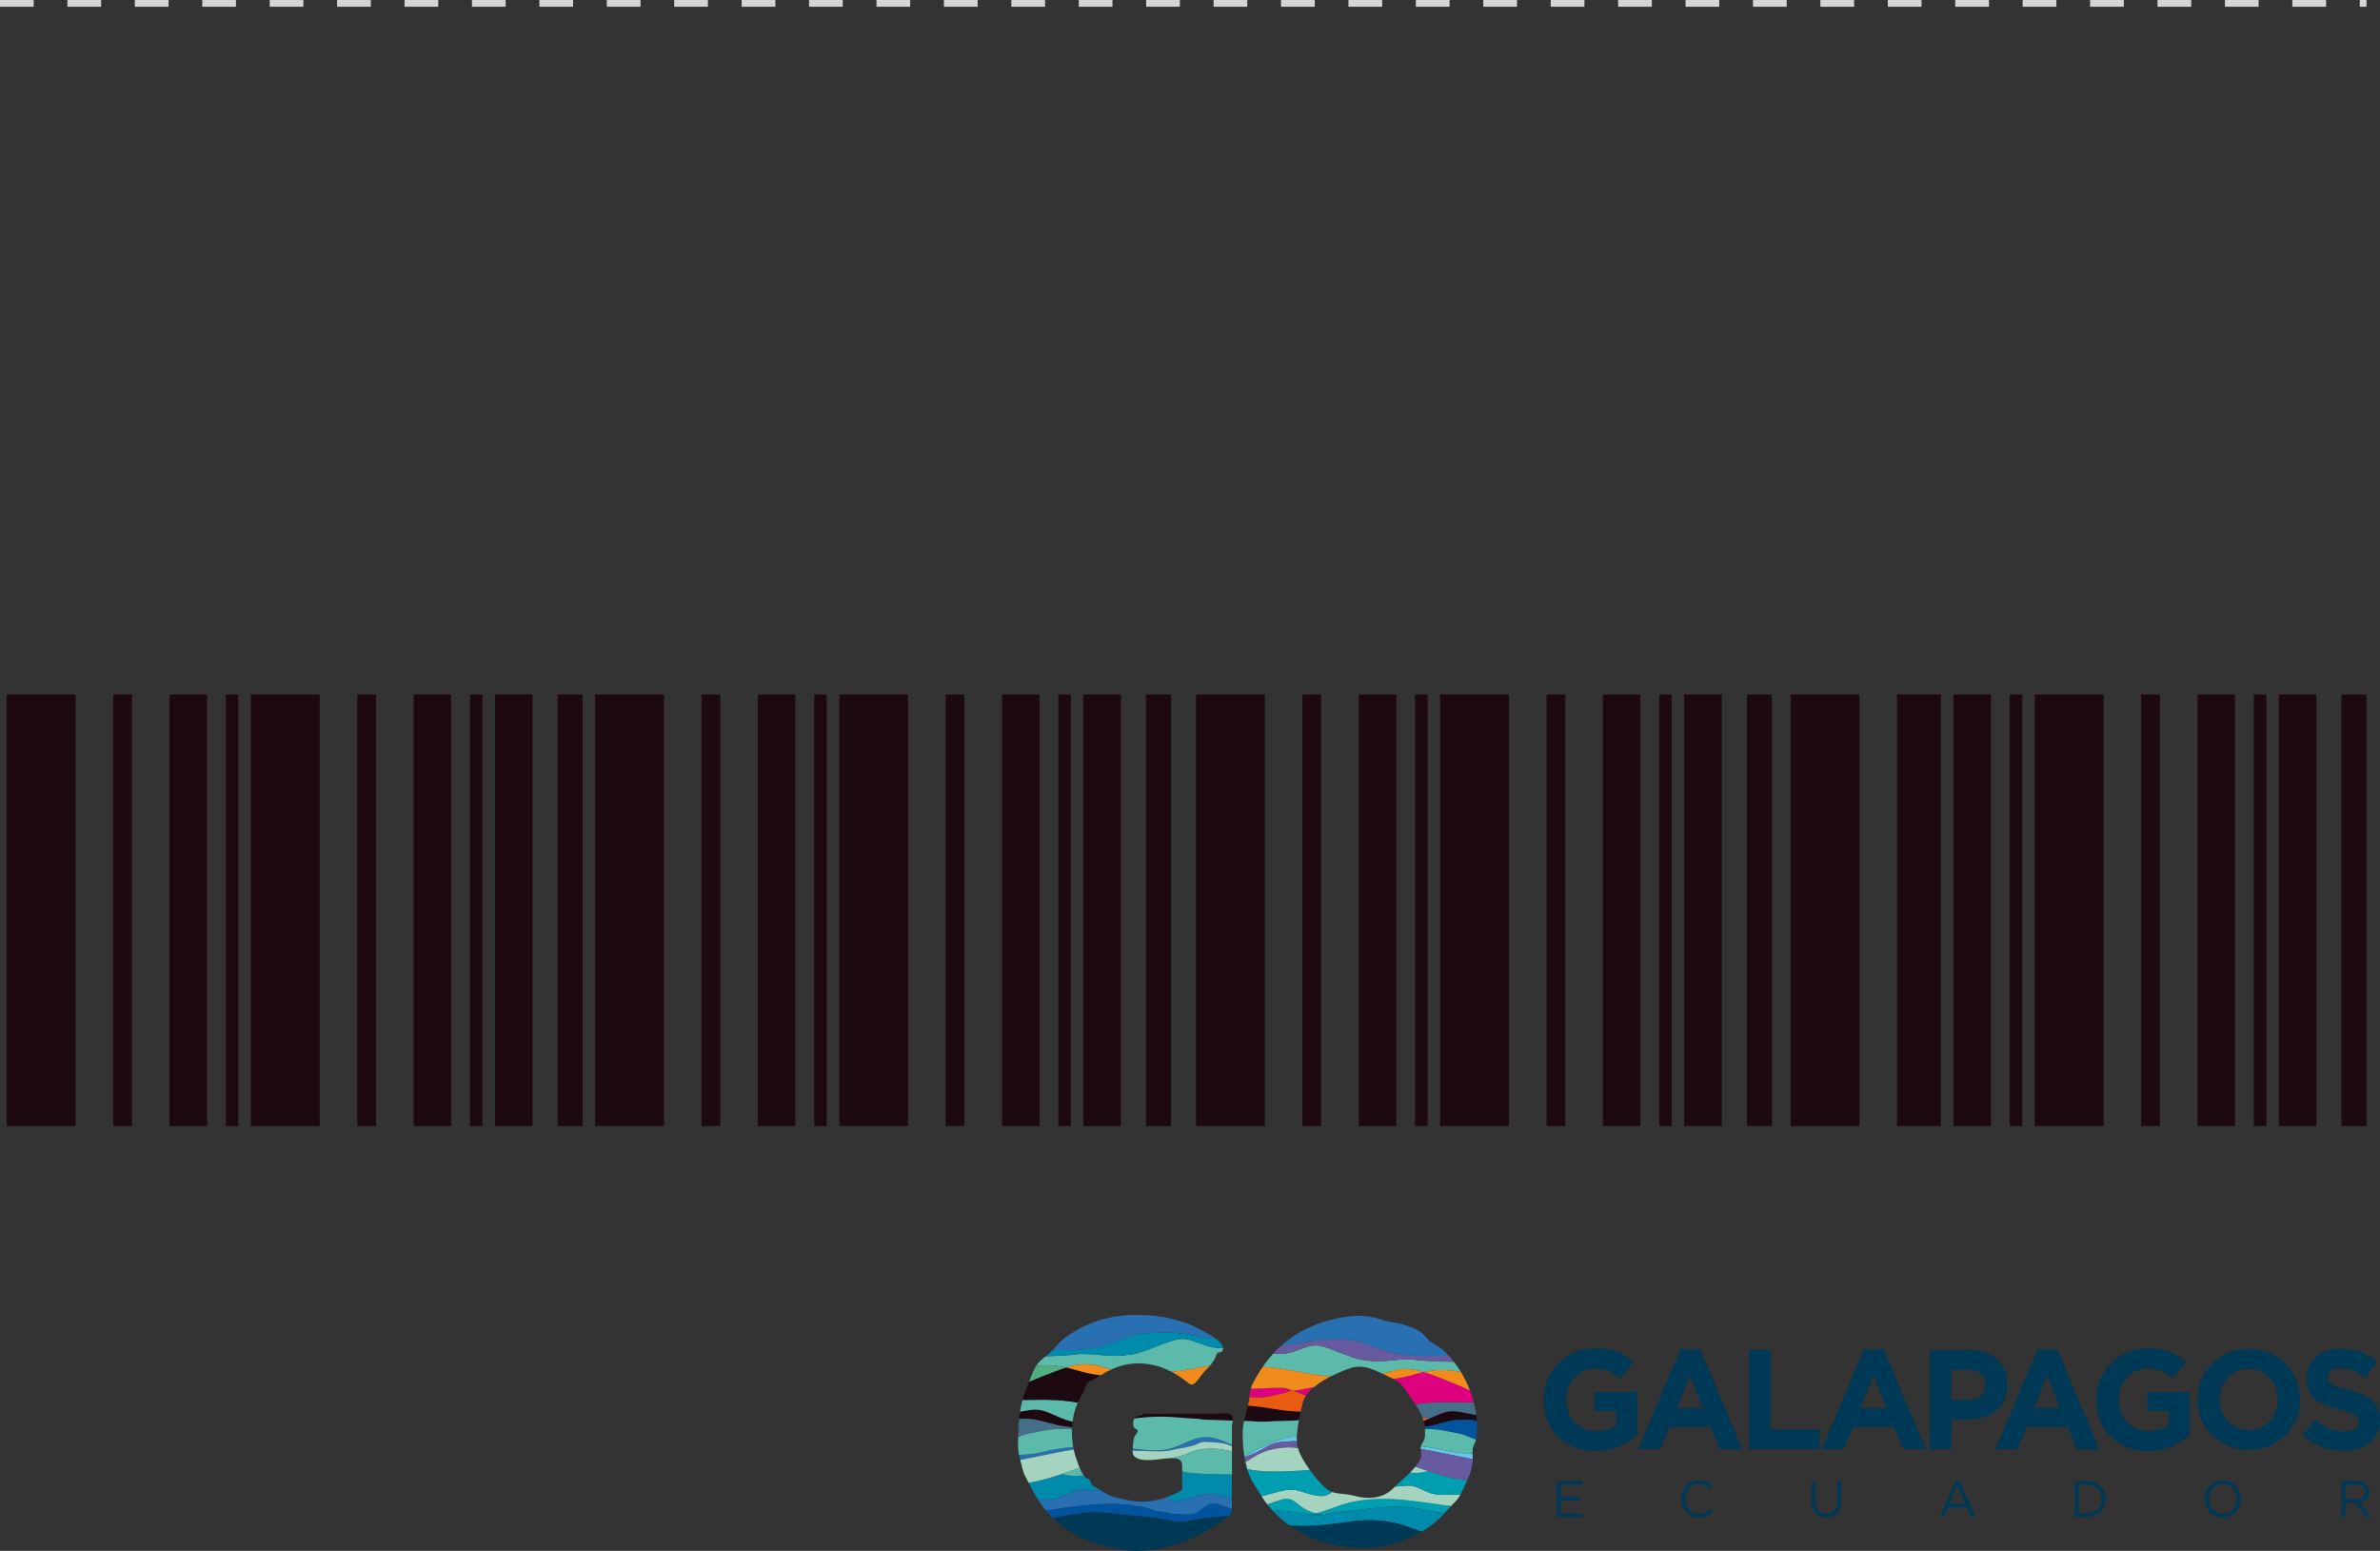 <svg width="353" height="230" viewBox="0 0 353 230" fill="none" xmlns="http://www.w3.org/2000/svg">
<rect x="0" y="0" width="353" height="230" fill="#333333" stroke="none"/>
<line y1="0.5" x2="351" y2="0.5" stroke="#D5D5D5" stroke-dasharray="5 5"/>
<g clip-path="url(#clip0_664_23332)">
<path d="M158.152 202.805C159.866 202.28 161.31 202.114 163.155 202.645C163.73 202.811 164.305 202.948 164.886 203.068C166.719 202.251 168.665 201.949 170.763 202.377C171.536 202.537 172.258 202.754 172.906 203.028C173.194 203.153 173.482 203.29 173.764 203.439C173.792 203.439 173.826 203.439 173.854 203.433C175.704 203.273 177.599 202.856 179.488 202.514C179.753 202.188 179.985 201.834 180.182 201.475C180.306 201.246 180.402 200.795 180.599 200.63C180.769 200.487 181.062 200.647 181.231 200.43C181.361 200.264 181.412 200.099 181.412 199.927C180.599 199.939 179.782 199.842 178.958 199.579C176.995 198.968 176.07 198.192 174.068 198.774C172.066 199.356 170.193 200.361 168.157 200.824C167.904 200.881 167.644 200.904 167.385 200.898C166.888 201.007 166.375 201.081 165.772 201.081C164.796 201.081 163.877 201.029 162.918 200.921C161.998 200.818 161.113 200.795 160.239 200.795C158.547 201.001 156.838 201.092 155.112 201.138C154.559 201.572 154.074 201.943 153.668 202.582C153.837 202.565 154.006 202.548 154.176 202.531C155.546 202.417 156.849 202.531 158.152 202.805Z" fill="#5BBAAA"/>
<path d="M152.957 210.45C154.542 210.604 156.071 211.301 157.672 211.495C158.124 211.552 158.569 211.615 159.009 211.683C159.026 211.387 159.048 211.101 159.088 210.816C158.659 210.736 158.242 210.622 157.847 210.473C157.684 210.41 157.537 210.347 157.385 210.29C155.478 209.502 154.565 208.783 152.495 209.148C152.094 209.217 151.694 209.291 151.293 209.365C151.237 209.708 151.186 210.062 151.152 210.41C151.767 210.382 152.382 210.393 152.963 210.45H152.957Z" fill="#1C0912"/>
<path d="M182.456 209.742C181.863 209.405 180.933 209.674 180.29 209.674H171.508C170.995 209.674 170.284 209.611 169.641 209.685C169.326 209.776 169.01 209.862 168.694 209.953C168.609 209.999 168.53 210.056 168.457 210.119C168.378 210.193 168.31 210.273 168.254 210.37C169.472 210.21 170.702 210.119 171.909 210.096C173.86 210.068 175.789 210.37 177.718 210.416C177.729 210.416 177.746 210.422 177.763 210.427C178.688 210.604 179.596 210.576 180.532 210.604C181.311 210.633 182.083 210.65 182.862 210.696C182.913 210.313 182.873 209.976 182.461 209.742H182.456Z" fill="#1C0912"/>
<path d="M168.693 209.954C169.015 209.862 169.331 209.777 169.641 209.685C169.286 209.725 168.958 209.805 168.693 209.954Z" fill="#5BBAAA"/>
<path d="M157.38 210.29C157.527 210.347 157.679 210.41 157.843 210.473C158.243 210.622 158.655 210.736 159.083 210.816C159.196 209.959 159.399 209.137 159.704 208.355C159.749 208.235 159.8 208.121 159.851 208.007C159.805 208.001 159.76 207.995 159.715 207.984C157.544 207.607 155.575 207.544 153.364 207.595C152.806 207.607 152.236 207.607 151.667 207.613C151.509 208.184 151.385 208.766 151.283 209.365C151.684 209.291 152.084 209.217 152.485 209.148C154.56 208.783 155.468 209.508 157.375 210.29H157.38Z" fill="#5BBAAA"/>
<path d="M159.714 207.989C159.76 207.995 159.805 208.001 159.85 208.012C160.115 207.43 160.442 206.905 160.747 206.339C160.961 205.94 161.062 205.237 161.429 204.963C161.818 204.666 162.422 204.489 162.862 204.198C162.991 204.113 163.115 204.033 163.245 203.953C162.072 203.804 160.933 203.587 159.669 203.199C159.162 203.045 158.66 202.914 158.152 202.805C157.656 202.959 157.137 203.136 156.579 203.347C155.247 203.838 153.933 204.369 152.63 204.923C152.535 205.169 152.444 205.409 152.343 205.643C152.078 206.282 151.852 206.939 151.666 207.613C152.236 207.613 152.805 207.613 153.364 207.595C155.569 207.55 157.543 207.607 159.714 207.984V207.989Z" fill="#1C0912"/>
<path d="M158.152 202.805C156.849 202.525 155.547 202.417 154.176 202.531C154.007 202.548 153.838 202.565 153.668 202.582C153.601 202.685 153.539 202.799 153.471 202.919C153.144 203.559 152.884 204.25 152.625 204.923C153.928 204.369 155.242 203.838 156.573 203.347C157.131 203.142 157.65 202.959 158.147 202.805H158.152Z" fill="#51AF7F"/>
<path d="M173.763 203.439C174.124 203.627 174.48 203.833 174.818 204.055C175.196 204.301 175.574 204.575 175.946 204.866C176.623 205.397 176.837 205.529 177.384 204.963C177.937 204.392 178.332 203.633 178.941 203.085C179.133 202.908 179.313 202.714 179.483 202.508C177.593 202.851 175.698 203.262 173.848 203.427C173.82 203.427 173.786 203.427 173.758 203.433L173.763 203.439Z" fill="#F18C1C"/>
<path d="M158.152 202.805C158.654 202.914 159.156 203.045 159.67 203.199C160.933 203.582 162.072 203.804 163.245 203.953C163.781 203.616 164.328 203.325 164.887 203.073C164.306 202.953 163.73 202.816 163.155 202.651C161.311 202.12 159.867 202.28 158.152 202.811V202.805Z" fill="#F18C1C"/>
<path d="M162.913 200.921C163.872 201.029 164.791 201.081 165.767 201.081C166.365 201.081 166.884 201.007 167.38 200.898C167.645 200.898 167.905 200.881 168.153 200.824C170.189 200.361 172.061 199.351 174.064 198.774C176.066 198.192 176.991 198.968 178.954 199.579C179.777 199.836 180.595 199.933 181.407 199.927C181.396 199.465 180.961 198.997 180.409 198.574C179.867 198.483 179.32 198.443 178.779 198.374C177.831 198.26 176.951 198.038 175.97 197.861C174.075 197.524 172.287 197.621 170.347 197.689C169.574 197.718 168.801 197.809 168.085 198.055C166.94 198.449 165.756 198.877 164.611 199.311C161.932 200.333 159.016 200.247 156.145 200.213C156.004 200.361 155.863 200.504 155.711 200.635C155.502 200.818 155.299 200.984 155.102 201.132C156.827 201.086 158.536 200.995 160.228 200.79C161.103 200.79 161.982 200.812 162.907 200.915L162.913 200.921Z" fill="#008BAD"/>
<path d="M164.622 199.316C165.762 198.883 166.952 198.454 168.097 198.06C168.813 197.815 169.586 197.723 170.358 197.695C172.293 197.626 174.086 197.529 175.981 197.866C176.963 198.038 177.843 198.26 178.79 198.38C179.332 198.449 179.884 198.489 180.42 198.58C179.614 197.969 178.553 197.467 178.198 197.272C177.453 196.861 176.692 196.502 175.897 196.205C174.853 195.822 173.714 195.525 172.507 195.314C171.3 195.108 169.935 195.006 168.463 195.006C165.948 195.006 163.596 195.468 161.486 196.376C160.172 196.941 158.74 197.741 157.634 198.648C157.07 199.111 156.647 199.699 156.162 200.224C159.039 200.259 161.949 200.344 164.628 199.322L164.622 199.316Z" fill="#2870B2"/>
<path d="M153.934 212.34C155.118 212.083 156.387 211.878 157.611 211.9C158.074 211.912 158.53 211.94 158.993 211.969C158.993 211.872 158.993 211.781 159.004 211.684C158.564 211.615 158.119 211.552 157.667 211.495C156.066 211.301 154.537 210.599 152.952 210.45C152.366 210.393 151.757 210.382 151.142 210.41C151.074 211.061 151.035 211.723 151.035 212.392V212.489C151.035 212.694 151.035 212.9 151.023 213.111C151.294 213.002 151.554 212.894 151.796 212.808C152.496 212.557 153.212 212.494 153.934 212.34Z" fill="#456F88"/>
<path d="M174.131 225.598C173.974 225.575 173.816 225.541 173.646 225.495C172.236 225.13 170.804 224.947 169.349 224.856C167.335 224.73 165.327 224.365 163.314 224.256C163.009 224.239 162.705 224.233 162.4 224.239C162.377 224.239 162.355 224.239 162.338 224.239C161.904 224.245 161.469 224.268 161.041 224.302C160.81 224.325 160.578 224.347 160.347 224.376C160.229 224.393 160.11 224.405 159.992 224.422C159.794 224.45 159.597 224.479 159.4 224.507C159.349 224.513 159.292 224.524 159.242 224.53C159.242 224.53 159.236 224.53 159.23 224.53C158.204 224.696 157.183 224.913 156.162 225.13C157.031 225.958 157.995 226.694 159.055 227.316C159.8 227.756 160.584 228.15 161.413 228.487C162.659 228.989 163.974 229.281 165.26 229.612C168.869 230.537 173.223 229.703 176.579 228.224C177.104 227.996 177.611 227.75 178.102 227.493C178.452 227.316 178.79 227.128 179.129 226.94C180.003 226.437 180.849 225.889 181.655 225.278C181.915 225.078 182.118 224.936 182.27 224.793C180.522 224.93 178.751 225.067 177.03 225.375C176.822 225.415 176.624 225.449 176.433 225.484C176.348 225.501 176.263 225.512 176.173 225.529C175.491 225.644 174.859 225.718 174.131 225.598Z" fill="#003956"/>
<path d="M156.162 225.13C157.183 224.918 158.204 224.696 159.23 224.53C158.204 224.696 157.183 224.913 156.162 225.13Z" fill="#003956"/>
<path d="M159.253 214.978C159.224 214.847 159.196 214.715 159.174 214.584C157.724 214.715 156.286 214.932 154.819 215.292C153.613 215.583 152.349 215.737 151.131 215.754C151.159 215.886 151.193 216.017 151.232 216.148C151.272 216.263 151.3 216.383 151.334 216.502C152.445 216.285 153.556 216.069 154.662 215.834C156.201 215.515 157.724 215.195 159.258 214.978H159.253Z" fill="#2870B2"/>
<path d="M172.912 214.978C171.277 215.241 169.635 215.041 167.994 214.818C167.994 214.921 167.994 215.024 167.994 215.121C168.479 215.161 168.964 215.184 169.455 215.184C170.859 215.184 172.405 215.372 173.77 215.052C174.762 214.818 175.783 214.704 176.764 214.441C177.216 214.321 177.627 214.099 178.062 213.939C178.586 213.739 179.021 213.859 179.579 213.87C180.667 213.893 181.745 214.03 182.72 214.487C182.72 214.413 182.72 214.338 182.72 214.264C181.812 213.876 180.814 213.425 179.878 213.237C177.092 212.677 175.422 214.573 172.918 214.978H172.912Z" fill="#2870B2"/>
<path d="M177.763 210.422C177.763 210.422 177.735 210.416 177.718 210.41C175.789 210.37 173.86 210.062 171.908 210.091C170.696 210.108 169.472 210.205 168.254 210.365C168.101 210.616 168.039 210.953 168.101 211.404C168.186 212.037 168.694 211.781 168.761 212.237C168.784 212.397 168.248 212.968 168.192 213.242C168.135 213.528 168.022 214.201 167.994 214.812C169.63 215.035 171.271 215.241 172.912 214.972C175.417 214.567 177.092 212.677 179.872 213.231C180.814 213.419 181.807 213.865 182.715 214.259C182.715 213.374 182.709 212.483 182.726 211.598C182.732 211.29 182.822 210.976 182.856 210.69C182.077 210.644 181.305 210.627 180.526 210.599C179.59 210.57 178.682 210.599 177.757 210.422H177.763Z" fill="#5BBAAA"/>
<path d="M159.173 214.584C159.049 213.882 158.987 213.151 158.987 212.391V212.294C158.987 212.186 158.987 212.077 158.992 211.969C158.535 211.94 158.073 211.912 157.61 211.9C156.387 211.883 155.118 212.083 153.933 212.34C153.211 212.494 152.495 212.557 151.796 212.808C151.553 212.894 151.294 212.997 151.023 213.111C150.995 213.99 150.944 214.898 151.124 215.754C152.343 215.737 153.606 215.589 154.813 215.292C156.279 214.932 157.723 214.715 159.167 214.584H159.173Z" fill="#5BBAAA"/>
<path d="M156.296 222.292C157.701 222.098 158.784 221.127 160.12 220.933C160.803 220.836 161.479 221.002 162.139 221.036C162.54 221.053 162.935 221.064 163.329 221.059C163.177 220.967 163.025 220.87 162.867 220.773C162.562 220.591 162.19 220.488 161.948 220.219C161.88 220.145 161.547 219.357 161.592 219.357C161.271 219.34 160.994 219.129 160.752 218.826C160.453 218.826 160.154 218.843 159.861 218.866C159.009 218.94 158.248 218.792 157.503 218.592C155.856 219.146 154.255 219.614 152.562 219.888C153.008 220.739 153.442 221.567 153.939 222.366C154.734 222.389 155.529 222.4 156.291 222.298L156.296 222.292Z" fill="#008BAD"/>
<path d="M181.112 218.655C180.824 218.655 180.531 218.632 180.232 218.604C180.069 218.621 179.911 218.626 179.753 218.621C179.273 218.621 178.783 218.569 178.23 218.541C177.632 218.512 177.023 218.501 176.431 218.415C176.064 218.364 175.703 218.29 175.342 218.221C175.342 219.095 175.342 219.962 175.342 220.836C175.342 221.161 173.515 221.847 173.233 221.961C173.137 221.995 173.041 222.035 172.939 222.069C173.949 222.812 174.857 222.589 175.996 222.326C177.254 222.041 178.185 221.498 179.476 221.561C180.571 221.613 181.631 221.961 182.691 222.258C182.691 221.053 182.697 219.848 182.708 218.649C182.172 218.661 181.631 218.661 181.101 218.649L181.112 218.655Z" fill="#008BAD"/>
<path d="M178.056 213.939C177.622 214.099 177.21 214.321 176.759 214.441C175.777 214.698 174.756 214.818 173.764 215.052C172.399 215.372 170.853 215.183 169.449 215.183C168.958 215.183 168.473 215.161 167.988 215.121C167.988 215.463 168.039 215.76 168.163 215.897C169.207 217.079 172.173 216.251 173.657 216.251C174.542 216.091 175.45 215.897 176.217 215.537C178.276 214.584 180.549 214.704 182.72 215.258C182.72 215.001 182.72 214.738 182.72 214.481C181.744 214.024 180.662 213.887 179.579 213.865C179.026 213.853 178.592 213.739 178.061 213.933L178.056 213.939Z" fill="#A4D3BF"/>
<path d="M158.908 218.113C159.309 217.976 159.721 217.827 160.132 217.684C159.946 217.239 159.805 216.805 159.704 216.525C159.518 216.029 159.365 215.515 159.252 214.978C157.718 215.195 156.196 215.515 154.656 215.834C153.55 216.069 152.439 216.285 151.328 216.502C151.537 217.313 151.661 218.164 152.056 218.912C152.231 219.237 152.394 219.563 152.563 219.888C154.255 219.614 155.851 219.146 157.504 218.592C157.967 218.438 158.435 218.278 158.908 218.113Z" fill="#A4D3BF"/>
<path d="M176.217 215.538C175.45 215.892 174.542 216.091 173.656 216.251C173.713 216.251 173.769 216.251 173.82 216.251C174.914 216.303 175.354 216.44 175.343 217.57C175.343 217.787 175.343 218.004 175.343 218.221C175.704 218.29 176.065 218.364 176.431 218.415C177.023 218.501 177.633 218.512 178.23 218.541C178.777 218.564 179.268 218.621 179.753 218.621C179.917 218.621 180.075 218.621 180.233 218.604C180.532 218.632 180.825 218.649 181.112 218.655C181.643 218.666 182.178 218.666 182.72 218.655C182.726 218.004 182.731 217.353 182.731 216.702C182.731 216.223 182.731 215.743 182.731 215.263C180.56 214.71 178.281 214.59 176.228 215.543L176.217 215.538Z" fill="#5BBAAA"/>
<path d="M158.908 218.113C158.435 218.278 157.966 218.438 157.504 218.592C158.248 218.792 159.01 218.94 159.861 218.866C160.16 218.838 160.459 218.826 160.753 218.826C160.504 218.512 160.301 218.095 160.132 217.684C159.715 217.827 159.309 217.976 158.908 218.113Z" fill="#5BBAAA"/>
<path d="M160.752 218.826C160.454 218.826 160.155 218.843 159.861 218.866C160.16 218.838 160.459 218.826 160.752 218.826Z" fill="#5BBAAA"/>
<path d="M180.232 218.604C180.531 218.632 180.825 218.649 181.112 218.655C180.825 218.655 180.531 218.632 180.232 218.604Z" fill="#5BBAAA"/>
<path d="M197.396 204.118C197.661 203.987 197.92 203.867 198.157 203.759C199.093 203.342 200.092 202.856 201.112 202.714C202.466 202.525 203.763 203.119 204.976 203.696C205.484 203.593 205.991 203.467 206.493 203.325C208.208 202.828 209.55 202.982 211.146 203.473C212.359 203.216 213.566 203.113 214.846 203.216C215.472 203.268 216.081 203.365 216.69 203.484C216.369 202.953 216.019 202.445 215.641 201.954C213.47 201.931 211.327 201.863 209.206 201.606C208.394 201.606 207.576 201.629 206.719 201.726C205.822 201.823 204.97 201.874 204.062 201.874C203.504 201.874 203.024 201.806 202.562 201.703C202.319 201.703 202.077 201.686 201.84 201.635C199.945 201.201 198.202 200.264 196.341 199.722C194.48 199.179 193.617 199.905 191.789 200.47C190.791 200.784 189.804 200.841 188.828 200.761C188.264 201.378 187.745 202.029 187.277 202.725C190.323 202.799 193.498 203.793 196.544 204.061C196.826 204.084 197.114 204.107 197.396 204.124V204.118Z" fill="#5BBAAA"/>
<path d="M187.859 210.827C188.682 210.77 189.506 210.753 190.329 210.724C191.113 210.696 191.875 210.719 192.653 210.599C192.738 210.153 192.828 209.725 192.918 209.325C190.335 209.337 187.707 208.589 185.101 208.452C185.011 208.829 184.909 209.206 184.808 209.582C184.706 209.959 184.61 210.336 184.531 210.713C185.642 210.736 186.731 210.907 187.859 210.827Z" fill="#1C0912"/>
<path d="M211.869 210.433C211.733 210.49 211.592 210.547 211.44 210.604C211.344 210.639 211.248 210.673 211.152 210.701C211.231 210.981 211.288 211.278 211.327 211.598C211.417 211.586 211.508 211.569 211.604 211.558C213.093 211.375 214.514 210.724 215.986 210.582C216.967 210.49 218.039 210.513 219.043 210.696C219.026 210.41 218.998 210.125 218.958 209.839C218.118 209.674 217.272 209.514 216.426 209.365C214.497 209.029 213.645 209.697 211.874 210.427L211.869 210.433Z" fill="#1C0912"/>
<path d="M188.513 207.03C189.347 206.847 190.171 206.67 190.994 206.408C191.203 206.339 191.417 206.219 191.626 206.157C191.57 206.139 191.507 206.117 191.451 206.099C191.361 206.071 191.276 206.042 191.186 206.014C191 205.957 190.814 205.911 190.628 205.865C189.793 205.677 187.339 205.974 185.512 205.922C185.467 206.099 185.433 206.271 185.405 206.453C185.371 206.688 185.349 206.927 185.32 207.167C186.341 207.293 187.339 207.281 188.507 207.024L188.513 207.03Z" fill="#DD007F"/>
<path d="M211.439 210.604C211.591 210.547 211.732 210.49 211.867 210.433C211.568 210.33 211.264 210.239 210.965 210.148C211.033 210.325 211.095 210.513 211.151 210.701C211.247 210.667 211.348 210.639 211.439 210.604Z" fill="#E95B10"/>
<path d="M193.227 208.018C193.323 207.647 193.492 207.293 193.717 206.962C193.65 206.933 193.582 206.91 193.509 206.882C193.464 206.865 193.413 206.842 193.368 206.825C193.193 206.756 193.024 206.688 192.849 206.619C192.764 206.585 192.68 206.551 192.595 206.516C192.51 206.482 192.426 206.448 192.341 206.419C192.178 206.356 192.009 206.294 191.839 206.231C191.772 206.208 191.698 206.185 191.625 206.162C191.422 206.219 191.202 206.345 190.993 206.414C190.17 206.676 189.341 206.853 188.512 207.036C187.344 207.293 186.346 207.304 185.325 207.179C185.297 207.447 185.263 207.715 185.207 207.972C185.173 208.132 185.133 208.298 185.094 208.458C187.699 208.595 190.328 209.343 192.911 209.331C193.024 208.834 193.137 208.383 193.227 208.024V208.018Z" fill="#E95B10"/>
<path d="M209.922 208.258C210.35 208.897 210.711 209.491 210.965 210.148C211.27 210.239 211.569 210.33 211.867 210.433C213.644 209.702 214.49 209.034 216.419 209.371C217.271 209.52 218.111 209.679 218.951 209.845C218.867 209.206 218.737 208.577 218.574 207.955C217.575 207.938 216.577 207.955 215.601 207.932C213.622 207.887 211.845 207.944 209.916 208.258H209.922Z" fill="#456F88"/>
<path d="M211.151 203.467C210.683 203.564 210.215 203.69 209.741 203.833C208.653 204.164 207.666 204.364 206.656 204.501C207.717 205.06 208.066 205.483 208.957 206.836C209.301 207.356 209.629 207.818 209.922 208.258C211.851 207.944 213.627 207.887 215.607 207.932C216.583 207.955 217.581 207.932 218.579 207.955C218.495 207.63 218.399 207.304 218.297 206.979C218.207 206.71 218.117 206.442 218.015 206.185C216.233 205.397 214.44 204.644 212.618 203.97C212.099 203.776 211.614 203.61 211.151 203.467Z" fill="#DD007F"/>
<path d="M194.886 205.7C194.621 205.751 194.35 205.797 194.085 205.854C193.346 206.014 192.596 206.134 191.846 206.231C192.015 206.288 192.184 206.356 192.348 206.419C192.432 206.453 192.517 206.482 192.601 206.516C192.686 206.551 192.771 206.585 192.855 206.619C193.03 206.688 193.199 206.756 193.374 206.825C193.419 206.842 193.47 206.865 193.515 206.882C193.583 206.91 193.651 206.933 193.724 206.962C194.028 206.505 194.435 206.082 194.891 205.7H194.886Z" fill="#DD007F"/>
<path d="M211.152 203.467C211.615 203.61 212.094 203.776 212.619 203.97C214.441 204.644 216.234 205.397 218.016 206.185C217.655 205.232 217.21 204.335 216.697 203.479C216.087 203.365 215.478 203.262 214.852 203.21C213.578 203.102 212.365 203.21 211.152 203.467Z" fill="#F18C1C"/>
<path d="M206.658 204.501C207.661 204.364 208.654 204.164 209.743 203.833C210.216 203.69 210.685 203.57 211.153 203.467C209.557 202.976 208.214 202.828 206.5 203.319C205.998 203.462 205.49 203.587 204.982 203.69C205.214 203.804 205.445 203.913 205.676 204.015C206.065 204.192 206.387 204.347 206.663 204.489L206.658 204.501Z" fill="#F18C1C"/>
<path d="M190.633 205.871C190.819 205.911 191.006 205.962 191.192 206.02C191.282 206.048 191.367 206.077 191.457 206.105C191.519 206.122 191.575 206.139 191.637 206.162C191.711 206.185 191.778 206.208 191.852 206.237C192.602 206.139 193.352 206.02 194.091 205.86C194.361 205.803 194.627 205.751 194.892 205.706C195.659 205.066 196.572 204.529 197.401 204.118C197.114 204.101 196.832 204.078 196.55 204.055C193.51 203.787 190.329 202.794 187.283 202.719C187.159 202.902 187.029 203.079 186.917 203.262C186.488 203.947 186.031 204.695 185.698 205.426C185.625 205.591 185.569 205.757 185.523 205.928C187.351 205.98 189.804 205.683 190.639 205.871H190.633Z" fill="#F18C1C"/>
<path d="M191.451 206.105C191.507 206.122 191.569 206.145 191.626 206.162C191.569 206.139 191.507 206.122 191.445 206.105H191.451Z" fill="#F18C1C"/>
<path d="M191.625 206.162C191.698 206.185 191.772 206.208 191.839 206.231C191.772 206.208 191.698 206.179 191.625 206.157V206.162Z" fill="#F18C1C"/>
<path d="M194.383 224.61C194.643 224.553 194.902 224.496 195.162 224.427C194.71 224.302 194.265 224.142 193.842 223.942C192.296 223.211 191.868 221.835 190.04 222.389C189.194 222.646 188.563 222.909 187.965 223.108C188.078 223.251 188.19 223.394 188.309 223.531C188.422 223.662 188.54 223.794 188.659 223.925C190.305 224.051 191.969 224.182 193.588 224.467C193.864 224.519 194.129 224.57 194.383 224.61Z" fill="#009EB1"/>
<path d="M198.208 223.44C197.147 223.845 196.155 224.17 195.162 224.427C195.523 224.53 195.895 224.604 196.268 224.673H196.279C196.425 224.65 196.572 224.622 196.724 224.576C198.033 224.239 199.37 224.062 200.718 223.982C202.596 223.862 204.457 223.525 206.329 223.423C208.608 223.303 210.825 223.782 213.041 224.25C213.47 224.279 213.87 224.325 214.259 224.393C214.44 224.199 214.62 224.005 214.795 223.799C214.925 223.645 215.06 223.497 215.207 223.348C209.499 222.606 203.735 221.327 198.196 223.434L198.208 223.44Z" fill="#009EB1"/>
<path d="M191.789 200.464C193.616 199.893 194.474 199.174 196.341 199.716C198.202 200.259 199.945 201.195 201.84 201.629C202.076 201.68 202.313 201.703 202.562 201.697C203.024 201.794 203.503 201.869 204.062 201.869C204.97 201.869 205.822 201.817 206.718 201.72C207.576 201.623 208.393 201.6 209.206 201.6C211.321 201.857 213.464 201.92 215.641 201.949C215.472 201.732 215.303 201.52 215.122 201.315C215.049 201.229 214.975 201.144 214.896 201.058C211.625 200.995 208.213 201.395 205.128 200.219C204.067 199.813 202.962 199.414 201.896 199.048C201.23 198.82 200.514 198.734 199.792 198.711C197.987 198.643 196.324 198.557 194.564 198.865C193.65 199.031 192.832 199.237 191.953 199.339C191.389 199.408 190.813 199.448 190.255 199.556C190.165 199.573 190.046 199.608 189.922 199.642C189.55 199.979 189.2 200.338 188.862 200.71C188.85 200.721 188.839 200.738 188.822 200.75C189.798 200.835 190.785 200.772 191.783 200.458L191.789 200.464Z" fill="#675A9F"/>
<path d="M191.953 199.345C192.832 199.237 193.656 199.031 194.564 198.871C196.324 198.557 197.993 198.648 199.792 198.717C200.514 198.745 201.23 198.831 201.896 199.054C202.962 199.419 204.062 199.819 205.128 200.224C208.213 201.4 211.625 201.001 214.896 201.064C214.406 200.521 213.768 199.922 213.176 199.613C212.336 199.174 211.947 198.831 211.304 198.077C210.762 197.438 209.922 197.038 209.082 196.736C208.67 196.593 208.252 196.467 207.869 196.359C206.842 196.073 205.844 196.079 204.857 195.702C202.088 194.646 198.743 195.24 196.019 196.142C193.819 196.867 191.89 197.946 190.232 199.385C190.131 199.476 190.029 199.568 189.928 199.659C190.046 199.625 190.165 199.591 190.261 199.573C190.819 199.465 191.394 199.425 191.958 199.356L191.953 199.345Z" fill="#2870B2"/>
<path d="M219.036 210.696C218.038 210.513 216.96 210.49 215.979 210.582C214.507 210.724 213.086 211.375 211.597 211.558C211.501 211.569 211.411 211.581 211.32 211.598C211.332 211.712 211.343 211.826 211.349 211.946C211.45 211.946 211.546 211.94 211.647 211.935C212.792 211.918 213.971 212.106 215.071 212.346C215.742 212.494 216.408 212.551 217.062 212.785C217.615 212.98 218.263 213.282 218.906 213.505C218.974 213.151 219.013 212.791 219.042 212.431C219.087 211.855 219.081 211.278 219.042 210.707L219.036 210.696Z" fill="#00539C"/>
<path d="M212.877 221.601C211.574 221.418 210.559 220.516 209.318 220.339C208.686 220.248 208.055 220.402 207.44 220.436C207.259 220.448 207.085 220.453 206.904 220.459C206.797 220.562 206.69 220.659 206.594 220.756C205.071 222.246 202.928 222.383 200.937 221.847C199.437 221.441 198.5 221.607 197.57 221.259C197.508 221.31 197.446 221.356 197.384 221.401C196.447 222.092 195.601 221.881 194.535 221.641C193.362 221.373 192.499 220.87 191.298 220.927C189.871 220.996 188.495 221.613 187.107 221.869C187.373 222.292 187.649 222.709 187.959 223.108C188.557 222.914 189.189 222.646 190.035 222.389C191.862 221.835 192.291 223.211 193.836 223.942C194.259 224.142 194.705 224.302 195.156 224.427C196.148 224.17 197.141 223.845 198.201 223.44C203.74 221.333 209.504 222.606 215.212 223.354C215.675 222.88 216.176 222.423 216.498 221.858C216.537 221.784 216.577 221.71 216.616 221.635C216.56 221.635 216.504 221.635 216.447 221.635C215.274 221.635 214.028 221.761 212.866 221.601H212.877Z" fill="#A4D3BF"/>
<path d="M214.253 215.092C213.08 214.807 211.924 214.613 210.768 214.487C210.745 214.561 210.728 214.635 210.717 214.71C210.717 214.75 210.717 214.812 210.717 214.887C211.946 215.081 213.17 215.338 214.405 215.595C215.629 215.852 216.865 216.086 218.088 216.331C218.201 216.354 218.314 216.371 218.432 216.394C218.432 216.114 218.41 215.829 218.41 215.549C218.212 215.532 218.038 215.526 217.908 215.526C216.712 215.526 215.454 215.383 214.259 215.092H214.253Z" fill="#64C6EC"/>
<path d="M191.22 213.762C191.638 213.756 191.976 213.682 192.348 213.75C192.337 213.545 192.337 213.334 192.348 213.105C191.914 213.06 191.452 213.077 190.95 213.174C189.85 213.396 188.66 214.002 187.656 214.401C187.058 214.635 186.505 214.898 185.936 215.195C185.603 215.372 185.067 215.783 184.582 216.051C184.582 216.074 184.588 216.103 184.593 216.126C185.699 215.697 186.804 215.235 187.819 214.601C188.846 213.962 190.03 213.79 191.226 213.768L191.22 213.762Z" fill="#64C6EC"/>
<path d="M187.649 214.401C188.653 214.002 189.843 213.396 190.943 213.174C191.445 213.077 191.908 213.06 192.342 213.105C192.37 212.323 192.494 211.444 192.652 210.599C191.88 210.719 191.118 210.696 190.329 210.724C189.505 210.753 188.682 210.77 187.858 210.827C186.73 210.907 185.642 210.736 184.531 210.713C184.401 211.324 184.311 211.94 184.311 212.574C184.311 213.659 184.384 214.864 184.576 216.046C185.066 215.777 185.596 215.366 185.929 215.189C186.499 214.892 187.046 214.635 187.649 214.396V214.401Z" fill="#5BBAAA"/>
<path d="M215.071 212.34C213.971 212.1 212.792 211.912 211.647 211.929C211.546 211.929 211.45 211.929 211.349 211.94C211.371 212.277 211.371 212.637 211.349 213.031C211.309 213.579 210.914 214.007 210.768 214.481C211.924 214.607 213.08 214.801 214.253 215.086C215.449 215.378 216.701 215.52 217.902 215.52C218.032 215.52 218.201 215.532 218.404 215.543C218.404 215.275 218.404 215.007 218.449 214.738C218.511 214.333 218.799 214.03 218.878 213.642C218.889 213.596 218.895 213.545 218.901 213.499C218.258 213.277 217.609 212.98 217.056 212.78C216.408 212.546 215.736 212.489 215.065 212.34H215.071Z" fill="#5BBAAA"/>
<path d="M194.535 221.635C195.596 221.875 196.442 222.086 197.383 221.396C197.446 221.35 197.508 221.299 197.57 221.253C197.09 221.076 196.605 220.762 196.047 220.157C195.505 219.574 194.862 218.809 194.259 217.976C194.219 217.981 194.18 217.987 194.14 217.993C193.588 218.067 193.024 218.084 192.465 218.107C191.958 218.13 191.501 218.181 191.05 218.181C190.897 218.181 190.751 218.181 190.604 218.164C190.328 218.192 190.051 218.21 189.786 218.215C188.348 218.238 186.848 218.215 185.426 217.947C185.274 217.918 185.133 217.901 184.992 217.884C185.263 218.763 185.618 219.586 186.098 220.288C186.453 220.807 186.774 221.338 187.107 221.869C188.489 221.613 189.865 220.996 191.298 220.927C192.494 220.87 193.362 221.373 194.535 221.641V221.635Z" fill="#009EB1"/>
<path d="M209.561 218.415C209.42 218.404 209.273 218.398 209.126 218.392C208.382 219.146 207.542 219.86 206.904 220.453C207.079 220.453 207.26 220.442 207.44 220.431C208.061 220.402 208.687 220.242 209.318 220.334C210.559 220.511 211.569 221.418 212.877 221.595C214.039 221.755 215.285 221.63 216.459 221.63C216.509 221.63 216.571 221.63 216.628 221.63C216.944 221.036 217.22 220.379 217.508 219.774C217.547 219.688 217.581 219.603 217.62 219.523C215.562 219.329 213.695 218.803 211.755 218.152C211.067 218.335 210.356 218.478 209.561 218.409V218.415Z" fill="#009EB1"/>
<path d="M214.406 215.595C213.17 215.338 211.946 215.081 210.717 214.887C210.734 215.258 210.824 215.983 210.807 216.04C210.649 216.525 210.328 217.028 209.916 217.524C210.096 217.587 210.271 217.65 210.446 217.713C210.886 217.867 211.32 218.015 211.755 218.158C213.695 218.809 215.556 219.334 217.62 219.529C217.795 219.14 217.959 218.746 218.089 218.341C218.094 218.318 218.105 218.295 218.111 218.272C218.218 217.936 218.314 217.599 218.376 217.25C218.427 216.959 218.433 216.674 218.433 216.388C218.314 216.371 218.201 216.348 218.089 216.325C216.865 216.086 215.629 215.846 214.406 215.589V215.595Z" fill="#675A9F"/>
<path d="M188.043 215.121C189.51 214.721 191.038 214.527 192.505 214.761C192.493 214.715 192.476 214.675 192.465 214.635C192.397 214.384 192.358 214.076 192.347 213.75C191.974 213.688 191.636 213.75 191.219 213.762C190.023 213.785 188.839 213.956 187.812 214.595C186.797 215.229 185.697 215.692 184.586 216.12C184.62 216.308 184.654 216.502 184.693 216.691C184.699 216.731 184.71 216.771 184.721 216.816C185.15 216.611 185.584 216.303 185.821 216.166C186.537 215.743 187.231 215.343 188.043 215.126V215.121Z" fill="#675A9F"/>
<path d="M209.561 218.415C210.351 218.484 211.062 218.347 211.755 218.158C211.327 218.015 210.893 217.867 210.447 217.713C210.272 217.65 210.092 217.587 209.917 217.524C209.68 217.816 209.409 218.107 209.133 218.387C209.279 218.392 209.42 218.398 209.567 218.409L209.561 218.415Z" fill="#A4D3BF"/>
<path d="M189.787 218.215C190.053 218.215 190.329 218.192 190.605 218.164C190.758 218.175 190.904 218.181 191.051 218.181C191.502 218.181 191.953 218.13 192.467 218.107C193.025 218.084 193.589 218.067 194.142 217.993C194.181 217.993 194.221 217.981 194.26 217.976C193.499 216.925 192.811 215.772 192.506 214.761C191.04 214.527 189.517 214.721 188.045 215.121C187.227 215.343 186.539 215.737 185.822 216.16C185.586 216.297 185.151 216.605 184.723 216.811C184.802 217.176 184.892 217.53 184.993 217.878C185.134 217.896 185.275 217.913 185.428 217.941C186.849 218.21 188.349 218.232 189.787 218.21V218.215Z" fill="#A4D3BF"/>
<path d="M192.472 218.113C191.959 218.135 191.508 218.187 191.057 218.187C191.508 218.187 191.965 218.135 192.472 218.113Z" fill="#A4D3BF"/>
<path d="M189.787 218.215C190.052 218.215 190.329 218.192 190.605 218.164C190.329 218.192 190.052 218.21 189.787 218.215Z" fill="#A4D3BF"/>
<path d="M193.719 206.962C193.815 207.002 193.916 207.036 194.012 207.076C193.916 207.042 193.815 207.002 193.719 206.962Z" fill="white"/>
<path d="M194.033 207.082C194.033 207.082 194.046 207.082 194.052 207.088C194.046 207.088 194.039 207.088 194.033 207.082Z" fill="white"/>
<path d="M194.012 207.076C194.012 207.076 194.029 207.082 194.035 207.088C194.029 207.088 194.017 207.082 194.006 207.076H194.012Z" fill="white"/>
<path d="M196.432 224.696C196.381 224.69 196.336 224.679 196.285 224.673C196.336 224.684 196.387 224.69 196.432 224.696Z" fill="#008BAD"/>
<path d="M206.34 223.428C204.468 223.531 202.601 223.868 200.728 223.988C199.375 224.073 198.044 224.245 196.735 224.582C196.577 224.622 196.43 224.65 196.289 224.679C196.34 224.684 196.385 224.696 196.436 224.701C196.555 224.719 196.673 224.741 196.791 224.753C196.961 224.776 197.13 224.793 197.299 224.816C197.13 224.799 196.961 224.776 196.791 224.753C196.673 224.736 196.555 224.719 196.436 224.701C196.385 224.696 196.335 224.69 196.289 224.679C195.613 224.787 195.026 224.724 194.389 224.616C194.135 224.57 193.87 224.524 193.594 224.473C191.975 224.182 190.305 224.056 188.664 223.931C189.042 224.342 189.442 224.73 189.86 225.101C190.288 225.484 190.745 225.849 191.219 226.192C194.169 226.534 197.299 226.072 200.119 225.683C202.629 225.341 205.088 225.341 207.564 226.032C208.641 226.334 209.747 226.768 210.869 227.157C210.875 227.157 210.88 227.151 210.886 227.145C212.138 226.397 213.283 225.484 214.287 224.405C213.898 224.336 213.492 224.29 213.069 224.262C210.852 223.794 208.63 223.308 206.357 223.434L206.34 223.428Z" fill="#008BAD"/>
<path d="M196.278 224.673C196.278 224.673 196.272 224.673 196.267 224.673C195.894 224.61 195.522 224.53 195.161 224.427C194.902 224.49 194.642 224.553 194.383 224.61C195.02 224.719 195.607 224.781 196.284 224.673H196.278Z" fill="#008BAD"/>
<path d="M200.103 225.672C197.283 226.06 194.153 226.523 191.203 226.18C191.62 226.483 192.055 226.774 192.506 227.042C192.827 227.237 193.155 227.419 193.493 227.596C195.535 228.658 197.819 229.292 200.334 229.498C202.85 229.697 205.207 229.435 207.407 228.704C208.62 228.304 209.77 227.779 210.848 227.139C209.725 226.751 208.62 226.317 207.542 226.015C205.066 225.324 202.607 225.324 200.098 225.666L200.103 225.672Z" fill="#003956"/>
<path d="M182.71 223.445C182.704 223.051 182.704 222.657 182.704 222.263C181.644 221.967 180.584 221.618 179.49 221.567C178.204 221.504 177.273 222.046 176.01 222.332C174.87 222.589 173.962 222.817 172.953 222.075C172.208 222.338 171.435 222.515 170.657 222.623C168.79 222.874 167.296 222.498 165.491 222.081C164.662 221.887 164.013 221.498 163.336 221.076C162.941 221.076 162.541 221.07 162.146 221.053C161.481 221.019 160.804 220.853 160.127 220.95C158.79 221.144 157.707 222.115 156.303 222.309C155.542 222.412 154.746 222.406 153.951 222.378C154.301 222.937 154.684 223.485 155.113 224.011C160.635 223.234 166.19 222.246 171.56 224.096C172.039 224.25 172.558 224.159 173.037 224.279C173.336 224.353 173.624 224.462 173.934 224.502C174.278 224.547 174.633 224.519 174.977 224.553C175.682 224.622 176.444 224.656 177.132 224.49C177.256 224.462 177.391 224.427 177.515 224.376C178.627 223.594 179.219 222.652 180.854 223.148C181.593 223.371 182.174 223.599 182.71 223.794C182.71 223.691 182.716 223.582 182.71 223.457V223.445Z" fill="#2870B2"/>
<path d="M180.843 223.143C179.207 222.646 178.609 223.588 177.504 224.37C177.38 224.422 177.25 224.456 177.12 224.484C176.432 224.65 175.671 224.616 174.966 224.547C174.622 224.513 174.267 224.542 173.923 224.496C173.612 224.456 173.325 224.347 173.026 224.273C172.546 224.153 172.022 224.245 171.548 224.091C171.717 224.148 171.886 224.21 172.056 224.279C166.534 222.172 160.798 223.206 155.102 224.005C155.35 224.307 155.615 224.604 155.902 224.89C155.987 224.976 156.072 225.055 156.156 225.135C157.177 224.924 158.198 224.701 159.224 224.536C159.224 224.536 159.23 224.536 159.236 224.536C159.287 224.53 159.343 224.519 159.394 224.513C159.591 224.484 159.788 224.456 159.986 224.427C160.104 224.41 160.223 224.399 160.341 224.382C160.572 224.353 160.804 224.33 161.035 224.307C161.469 224.268 161.898 224.25 162.332 224.245C162.355 224.245 162.377 224.245 162.394 224.245C162.699 224.245 163.003 224.245 163.308 224.262C165.321 224.37 167.324 224.736 169.343 224.861C170.798 224.953 172.231 225.135 173.641 225.501C173.81 225.546 173.968 225.575 174.126 225.604H174.137C174.137 225.604 174.131 225.604 174.126 225.604C174.193 225.615 174.261 225.621 174.329 225.632C174.368 225.638 174.413 225.644 174.453 225.644H174.464C175.056 225.695 175.592 225.632 176.173 225.535C176.258 225.518 176.342 225.506 176.432 225.489C176.624 225.455 176.822 225.421 177.03 225.381C178.75 225.073 180.521 224.941 182.27 224.799C182.552 224.536 182.676 224.296 182.699 223.788C182.163 223.594 181.576 223.365 180.843 223.143Z" fill="#00539C"/>
<path d="M236.599 215.201C235.46 215.201 234.427 215.012 233.491 214.635C232.555 214.253 231.748 213.728 231.077 213.054C230.406 212.38 229.882 211.581 229.509 210.656C229.137 209.731 228.945 208.72 228.945 207.624V207.578C228.945 206.528 229.137 205.54 229.521 204.621C229.898 203.701 230.434 202.896 231.111 202.2C231.788 201.503 232.594 200.955 233.525 200.555C234.456 200.156 235.471 199.956 236.582 199.956C237.236 199.956 237.828 200.002 238.359 200.093C238.894 200.184 239.391 200.316 239.848 200.481C240.304 200.647 240.733 200.858 241.139 201.115C241.54 201.366 241.929 201.657 242.307 201.977L240.288 204.438C240.011 204.198 239.735 203.987 239.458 203.81C239.182 203.627 238.894 203.473 238.596 203.347C238.297 203.222 237.975 203.125 237.625 203.051C237.281 202.982 236.898 202.948 236.48 202.948C235.9 202.948 235.352 203.068 234.85 203.313C234.343 203.559 233.903 203.89 233.519 204.301C233.136 204.712 232.843 205.197 232.623 205.751C232.408 206.305 232.301 206.899 232.301 207.533V207.573C232.301 208.246 232.408 208.869 232.623 209.434C232.837 210.005 233.142 210.496 233.536 210.918C233.931 211.341 234.394 211.666 234.929 211.895C235.465 212.129 236.057 212.243 236.706 212.243C237.896 212.243 238.906 211.946 239.724 211.358V209.251H236.503V206.454H242.826V212.854C242.075 213.499 241.184 214.053 240.152 214.504C239.12 214.961 237.936 215.189 236.605 215.189L236.599 215.201Z" fill="#003956"/>
<path d="M249.222 200.104H252.178L258.416 214.949H255.065L253.734 211.644H247.581L246.25 214.949H242.984L249.222 200.104ZM252.589 208.777L250.655 203.998L248.72 208.777H252.589Z" fill="#003956"/>
<path d="M259.414 200.207H262.618V211.998H269.876V214.944H259.414V200.207Z" fill="#003956"/>
<path d="M276.447 200.104H279.402L285.64 214.949H282.29L280.959 211.644H274.8L273.469 214.949H270.203L276.441 200.104H276.447ZM279.814 208.777L277.879 203.998L275.945 208.777H279.814Z" fill="#003956"/>
<path d="M286.221 200.207H292.171C293.045 200.207 293.824 200.327 294.512 200.573C295.2 200.818 295.781 201.166 296.26 201.617C296.739 202.069 297.106 202.605 297.366 203.228C297.619 203.85 297.749 204.541 297.749 205.3V205.346C297.749 206.202 297.597 206.95 297.292 207.601C296.988 208.246 296.565 208.789 296.034 209.223C295.499 209.657 294.878 209.982 294.162 210.199C293.446 210.416 292.684 210.524 291.866 210.524H289.436V214.944H286.232V200.207H286.221ZM291.962 207.641C292.769 207.641 293.389 207.43 293.835 207.002C294.28 206.573 294.5 206.048 294.5 205.42V205.374C294.5 204.649 294.269 204.095 293.801 203.719C293.339 203.342 292.701 203.153 291.9 203.153H289.424V207.635H291.962V207.641Z" fill="#003956"/>
<path d="M302.193 200.104H305.148L311.386 214.949H308.036L306.705 211.644H300.552L299.221 214.949H295.955L302.193 200.104ZM305.56 208.777L303.626 203.998L301.691 208.777H305.56Z" fill="#003956"/>
<path d="M318.562 215.201C317.422 215.201 316.39 215.012 315.454 214.635C314.518 214.253 313.711 213.728 313.04 213.054C312.369 212.38 311.844 211.581 311.466 210.656C311.088 209.731 310.902 208.72 310.902 207.624V207.578C310.902 206.528 311.094 205.54 311.472 204.621C311.856 203.701 312.386 202.896 313.062 202.2C313.739 201.503 314.546 200.955 315.476 200.555C316.407 200.156 317.428 199.956 318.533 199.956C319.188 199.956 319.78 200.002 320.31 200.093C320.846 200.184 321.342 200.316 321.799 200.481C322.256 200.647 322.684 200.858 323.091 201.115C323.491 201.366 323.88 201.657 324.258 201.977L322.239 204.438C321.963 204.198 321.686 203.987 321.41 203.81C321.133 203.627 320.846 203.473 320.547 203.347C320.248 203.222 319.926 203.125 319.582 203.051C319.233 202.982 318.855 202.948 318.438 202.948C317.857 202.948 317.309 203.068 316.808 203.313C316.3 203.559 315.86 203.89 315.476 204.301C315.093 204.712 314.794 205.197 314.58 205.751C314.365 206.305 314.258 206.899 314.258 207.533V207.573C314.258 208.246 314.365 208.869 314.58 209.434C314.794 210.005 315.099 210.496 315.493 210.918C315.888 211.341 316.351 211.666 316.886 211.895C317.422 212.129 318.014 212.243 318.663 212.243C319.859 212.243 320.863 211.946 321.681 211.358V209.251H318.46V206.454H324.783V212.854C324.032 213.499 323.141 214.053 322.109 214.504C321.077 214.961 319.893 215.189 318.562 215.189V215.201Z" fill="#003956"/>
<path d="M347.676 215.161C346.565 215.161 345.476 214.967 344.41 214.584C343.344 214.196 342.374 213.602 341.5 212.803L343.395 210.507C344.061 211.055 344.743 211.489 345.442 211.815C346.142 212.14 346.909 212.3 347.744 212.3C348.409 212.3 348.928 212.175 349.295 211.929C349.661 211.684 349.847 211.341 349.847 210.907V210.867C349.847 210.656 349.808 210.473 349.735 210.308C349.656 210.148 349.515 209.993 349.295 209.856C349.08 209.714 348.781 209.577 348.398 209.434C348.02 209.291 347.524 209.148 346.909 208.994C346.176 208.812 345.51 208.606 344.912 208.383C344.314 208.161 343.812 207.881 343.395 207.55C342.978 207.219 342.656 206.808 342.431 206.316C342.199 205.825 342.087 205.215 342.087 204.484V204.444C342.087 203.77 342.211 203.165 342.459 202.622C342.707 202.08 343.057 201.617 343.502 201.224C343.948 200.83 344.484 200.527 345.104 200.321C345.724 200.11 346.413 200.007 347.157 200.007C348.223 200.007 349.204 200.167 350.101 200.493C350.992 200.818 351.816 201.281 352.566 201.88L350.902 204.324C350.248 203.873 349.61 203.519 348.99 203.262C348.364 202.999 347.744 202.874 347.118 202.874C346.491 202.874 346.023 202.999 345.713 203.239C345.403 203.485 345.245 203.793 345.245 204.153V204.193C345.245 204.432 345.29 204.638 345.38 204.815C345.471 204.992 345.634 205.152 345.871 205.289C346.108 205.431 346.429 205.563 346.841 205.688C347.247 205.814 347.766 205.962 348.392 206.128C349.125 206.328 349.78 206.545 350.355 206.79C350.93 207.036 351.415 207.333 351.81 207.675C352.205 208.018 352.504 208.423 352.701 208.886C352.904 209.348 353.006 209.902 353.006 210.547V210.587C353.006 211.318 352.876 211.969 352.611 212.534C352.352 213.105 351.985 213.579 351.517 213.967C351.049 214.356 350.49 214.647 349.842 214.852C349.193 215.058 348.471 215.161 347.682 215.161H347.676Z" fill="#003956"/>
<path d="M333.508 215.024C332.402 215.024 331.387 214.83 330.462 214.436C329.537 214.042 328.736 213.511 328.059 212.843C327.383 212.175 326.858 211.387 326.486 210.484C326.108 209.582 325.922 208.612 325.922 207.578V207.538C325.922 206.505 326.114 205.534 326.497 204.632C326.881 203.73 327.405 202.936 328.082 202.251C328.759 201.566 329.56 201.029 330.496 200.635C331.427 200.241 332.447 200.047 333.553 200.047C334.658 200.047 335.674 200.241 336.599 200.635C337.524 201.029 338.324 201.56 339.001 202.228C339.678 202.896 340.203 203.684 340.575 204.586C340.947 205.489 341.139 206.459 341.139 207.493V207.533C341.139 208.566 340.947 209.537 340.569 210.439C340.186 211.341 339.661 212.135 338.984 212.82C338.308 213.505 337.507 214.042 336.57 214.436C335.634 214.83 334.619 215.024 333.513 215.024H333.508ZM333.547 212.083C334.173 212.083 334.754 211.963 335.284 211.729C335.815 211.495 336.271 211.17 336.644 210.759C337.016 210.342 337.309 209.868 337.524 209.32C337.732 208.777 337.839 208.189 337.839 207.573V207.533C337.839 206.91 337.732 206.328 337.524 205.774C337.309 205.22 337.01 204.741 336.621 204.324C336.232 203.913 335.775 203.582 335.239 203.342C334.709 203.102 334.128 202.982 333.502 202.982C332.876 202.982 332.278 203.102 331.754 203.336C331.229 203.57 330.778 203.896 330.406 204.307C330.033 204.723 329.74 205.197 329.526 205.746C329.317 206.288 329.21 206.876 329.21 207.493V207.533C329.21 208.155 329.317 208.743 329.526 209.291C329.735 209.845 330.039 210.325 330.423 210.741C330.812 211.158 331.269 211.484 331.793 211.723C332.318 211.963 332.899 212.083 333.542 212.083H333.547Z" fill="#003956"/>
<path d="M230.902 219.637H234.698V220.185H231.495V222.001H234.36V222.549H231.495V224.41H234.738V224.958H230.902V219.643V219.637Z" fill="#003956"/>
<path d="M251.985 225.044C251.608 225.044 251.258 224.976 250.936 224.833C250.615 224.69 250.339 224.496 250.102 224.25C249.865 224.005 249.684 223.714 249.549 223.383C249.414 223.046 249.352 222.692 249.352 222.309V222.292C249.352 221.915 249.419 221.561 249.549 221.23C249.679 220.893 249.865 220.602 250.102 220.351C250.339 220.1 250.615 219.9 250.942 219.757C251.269 219.614 251.625 219.54 252.008 219.54C252.251 219.54 252.465 219.563 252.657 219.603C252.848 219.643 253.029 219.7 253.192 219.774C253.356 219.848 253.508 219.934 253.649 220.042C253.79 220.145 253.926 220.259 254.055 220.385L253.649 220.825C253.424 220.613 253.181 220.436 252.927 220.299C252.668 220.162 252.363 220.094 252.002 220.094C251.715 220.094 251.444 220.151 251.196 220.259C250.948 220.374 250.733 220.528 250.553 220.722C250.372 220.922 250.226 221.15 250.124 221.418C250.023 221.687 249.972 221.972 249.972 222.275V222.292C249.972 222.6 250.023 222.886 250.124 223.154C250.226 223.423 250.367 223.651 250.553 223.851C250.733 224.051 250.953 224.205 251.196 224.319C251.444 224.433 251.715 224.49 252.002 224.49C252.363 224.49 252.674 224.422 252.933 224.29C253.192 224.153 253.446 223.965 253.7 223.725L254.089 224.113C253.954 224.256 253.813 224.382 253.666 224.496C253.52 224.61 253.362 224.707 253.192 224.787C253.023 224.867 252.837 224.93 252.645 224.976C252.454 225.021 252.234 225.044 251.991 225.044H251.985Z" fill="#003956"/>
<path d="M270.886 225.038C270.559 225.038 270.265 224.987 269.995 224.89C269.73 224.793 269.498 224.644 269.307 224.45C269.115 224.256 268.963 224.011 268.861 223.725C268.754 223.434 268.703 223.103 268.703 222.732V219.637H269.295V222.692C269.295 223.268 269.436 223.714 269.724 224.022C270.012 224.33 270.401 224.485 270.903 224.485C271.405 224.485 271.771 224.336 272.059 224.045C272.347 223.748 272.488 223.314 272.488 222.732V219.637H273.08V222.686C273.08 223.074 273.029 223.417 272.922 223.714C272.815 224.005 272.668 224.25 272.476 224.45C272.285 224.65 272.053 224.793 271.788 224.896C271.523 224.993 271.224 225.044 270.891 225.044L270.886 225.038Z" fill="#003956"/>
<path d="M290.079 219.597H290.632L293.029 224.953H292.391L291.777 223.548H288.917L288.297 224.953H287.688L290.079 219.597ZM291.54 223L290.344 220.294L289.143 223H291.54Z" fill="#003956"/>
<path d="M307.721 219.637H309.542C309.954 219.637 310.332 219.706 310.67 219.837C311.015 219.968 311.308 220.157 311.556 220.396C311.804 220.636 311.996 220.916 312.131 221.236C312.267 221.555 312.334 221.904 312.334 222.281V222.298C312.334 222.675 312.267 223.023 312.131 223.348C311.996 223.674 311.804 223.954 311.556 224.193C311.308 224.433 311.015 224.616 310.67 224.753C310.326 224.89 309.949 224.958 309.542 224.958H307.721V219.643V219.637ZM308.313 220.191V224.399H309.542C309.875 224.399 310.174 224.347 310.445 224.239C310.716 224.131 310.941 223.988 311.133 223.799C311.319 223.611 311.466 223.388 311.567 223.131C311.669 222.874 311.72 222.6 311.72 222.309V222.292C311.72 222.001 311.669 221.721 311.567 221.47C311.466 221.213 311.319 220.99 311.133 220.802C310.947 220.613 310.716 220.465 310.445 220.351C310.174 220.242 309.875 220.185 309.542 220.185H308.313V220.191Z" fill="#003956"/>
<path d="M329.689 225.044C329.289 225.044 328.928 224.97 328.595 224.821C328.268 224.673 327.986 224.473 327.749 224.228C327.512 223.976 327.331 223.685 327.207 223.354C327.078 223.023 327.016 222.675 327.016 222.309V222.292C327.016 221.927 327.083 221.578 327.213 221.241C327.343 220.905 327.523 220.613 327.76 220.362C327.997 220.111 328.279 219.911 328.606 219.763C328.933 219.614 329.3 219.54 329.7 219.54C330.101 219.54 330.462 219.614 330.789 219.763C331.116 219.911 331.398 220.111 331.635 220.356C331.872 220.608 332.052 220.899 332.176 221.23C332.306 221.561 332.368 221.909 332.368 222.275V222.292C332.368 222.657 332.3 223.006 332.176 223.343C332.047 223.674 331.86 223.971 331.629 224.222C331.392 224.473 331.11 224.673 330.783 224.821C330.456 224.97 330.089 225.044 329.689 225.044ZM329.706 224.49C330.005 224.49 330.281 224.433 330.535 224.319C330.789 224.205 331.003 224.051 331.184 223.851C331.364 223.651 331.505 223.423 331.607 223.16C331.708 222.897 331.759 222.612 331.759 222.309V222.292C331.759 221.989 331.708 221.704 331.607 221.436C331.505 221.167 331.359 220.939 331.178 220.739C330.992 220.539 330.772 220.385 330.524 220.265C330.27 220.151 329.994 220.088 329.695 220.088C329.396 220.088 329.119 220.145 328.866 220.259C328.612 220.374 328.397 220.528 328.217 220.728C328.036 220.927 327.895 221.156 327.794 221.418C327.692 221.681 327.642 221.967 327.642 222.269V222.286C327.642 222.589 327.692 222.874 327.794 223.143C327.895 223.411 328.042 223.639 328.223 223.839C328.409 224.039 328.629 224.193 328.877 224.308C329.131 224.422 329.407 224.485 329.706 224.485V224.49Z" fill="#003956"/>
<path d="M347.285 219.637H349.541C349.868 219.637 350.156 219.683 350.404 219.78C350.658 219.871 350.867 220.002 351.03 220.174C351.16 220.305 351.261 220.459 351.329 220.636C351.397 220.813 351.436 221.007 351.436 221.219V221.236C351.436 221.458 351.402 221.658 351.329 221.83C351.261 222.007 351.16 222.155 351.036 222.286C350.906 222.418 350.759 222.52 350.585 222.606C350.41 222.692 350.218 222.749 350.015 222.783L351.628 224.958H350.9L349.378 222.892H347.877V224.958H347.285V219.643V219.637ZM349.49 222.349C349.688 222.349 349.863 222.326 350.032 222.275C350.195 222.224 350.336 222.149 350.461 222.058C350.579 221.967 350.675 221.852 350.743 221.715C350.81 221.578 350.844 221.43 350.844 221.253V221.236C350.844 220.905 350.726 220.648 350.489 220.465C350.252 220.282 349.925 220.185 349.496 220.185H347.877V222.343H349.49V222.349Z" fill="#003956"/>
</g>
<rect x="1" y="103" width="10.212" height="64" fill="#1C0912"/>
<rect x="88.268" y="103" width="10.212" height="64" fill="#1C0912"/>
<rect x="177.393" y="103" width="10.212" height="64" fill="#1C0912"/>
<rect x="265.59" y="103" width="10.212" height="64" fill="#1C0912"/>
<rect x="25.139" y="103" width="5.57" height="64" fill="#1C0912"/>
<rect x="112.406" y="103" width="5.57" height="64" fill="#1C0912"/>
<rect x="201.531" y="103" width="5.57" height="64" fill="#1C0912"/>
<rect x="289.727" y="103" width="5.57" height="64" fill="#1C0912"/>
<rect x="16.783" y="103" width="2.785" height="64" fill="#1C0912"/>
<rect x="104.051" y="103" width="2.785" height="64" fill="#1C0912"/>
<rect x="193.176" y="103" width="2.785" height="64" fill="#1C0912"/>
<rect x="281.371" y="103" width="6.499" height="64" fill="#1C0912"/>
<rect x="33.494" y="103" width="1.857" height="64" fill="#1C0912"/>
<rect x="120.762" y="103" width="1.857" height="64" fill="#1C0912"/>
<rect x="209.887" y="103" width="1.857" height="64" fill="#1C0912"/>
<rect x="298.082" y="103" width="1.857" height="64" fill="#1C0912"/>
<rect x="37.207" y="103" width="10.212" height="64" fill="#1C0912"/>
<rect x="124.475" y="103" width="10.212" height="64" fill="#1C0912"/>
<rect x="213.6" y="103" width="10.212" height="64" fill="#1C0912"/>
<rect x="301.795" y="103" width="10.212" height="64" fill="#1C0912"/>
<rect x="73.414" y="103" width="5.57" height="64" fill="#1C0912"/>
<rect x="160.682" y="103" width="5.57" height="64" fill="#1C0912"/>
<rect x="249.807" y="103" width="5.57" height="64" fill="#1C0912"/>
<rect x="338.002" y="103" width="5.57" height="64" fill="#1C0912"/>
<rect x="82.697" y="103" width="3.714" height="64" fill="#1C0912"/>
<rect x="169.965" y="103" width="3.714" height="64" fill="#1C0912"/>
<rect x="259.09" y="103" width="3.714" height="64" fill="#1C0912"/>
<rect x="347.287" y="103" width="3.714" height="64" fill="#1C0912"/>
<rect x="61.346" y="103" width="5.57" height="64" fill="#1C0912"/>
<rect x="148.613" y="103" width="5.57" height="64" fill="#1C0912"/>
<rect x="237.738" y="103" width="5.57" height="64" fill="#1C0912"/>
<rect x="325.934" y="103" width="5.57" height="64" fill="#1C0912"/>
<rect x="52.99" y="103" width="2.785" height="64" fill="#1C0912"/>
<rect x="140.258" y="103" width="2.785" height="64" fill="#1C0912"/>
<rect x="229.383" y="103" width="2.785" height="64" fill="#1C0912"/>
<rect x="317.578" y="103" width="2.785" height="64" fill="#1C0912"/>
<rect x="69.701" y="103" width="1.857" height="64" fill="#1C0912"/>
<rect x="156.969" y="103" width="1.857" height="64" fill="#1C0912"/>
<rect x="246.094" y="103" width="1.857" height="64" fill="#1C0912"/>
<rect x="334.289" y="103" width="1.857" height="64" fill="#1C0912"/>
<defs>
<clipPath id="clip0_664_23332">
<rect width="202" height="35" fill="white" transform="translate(151 195)"/>
</clipPath>
</defs>
</svg>
